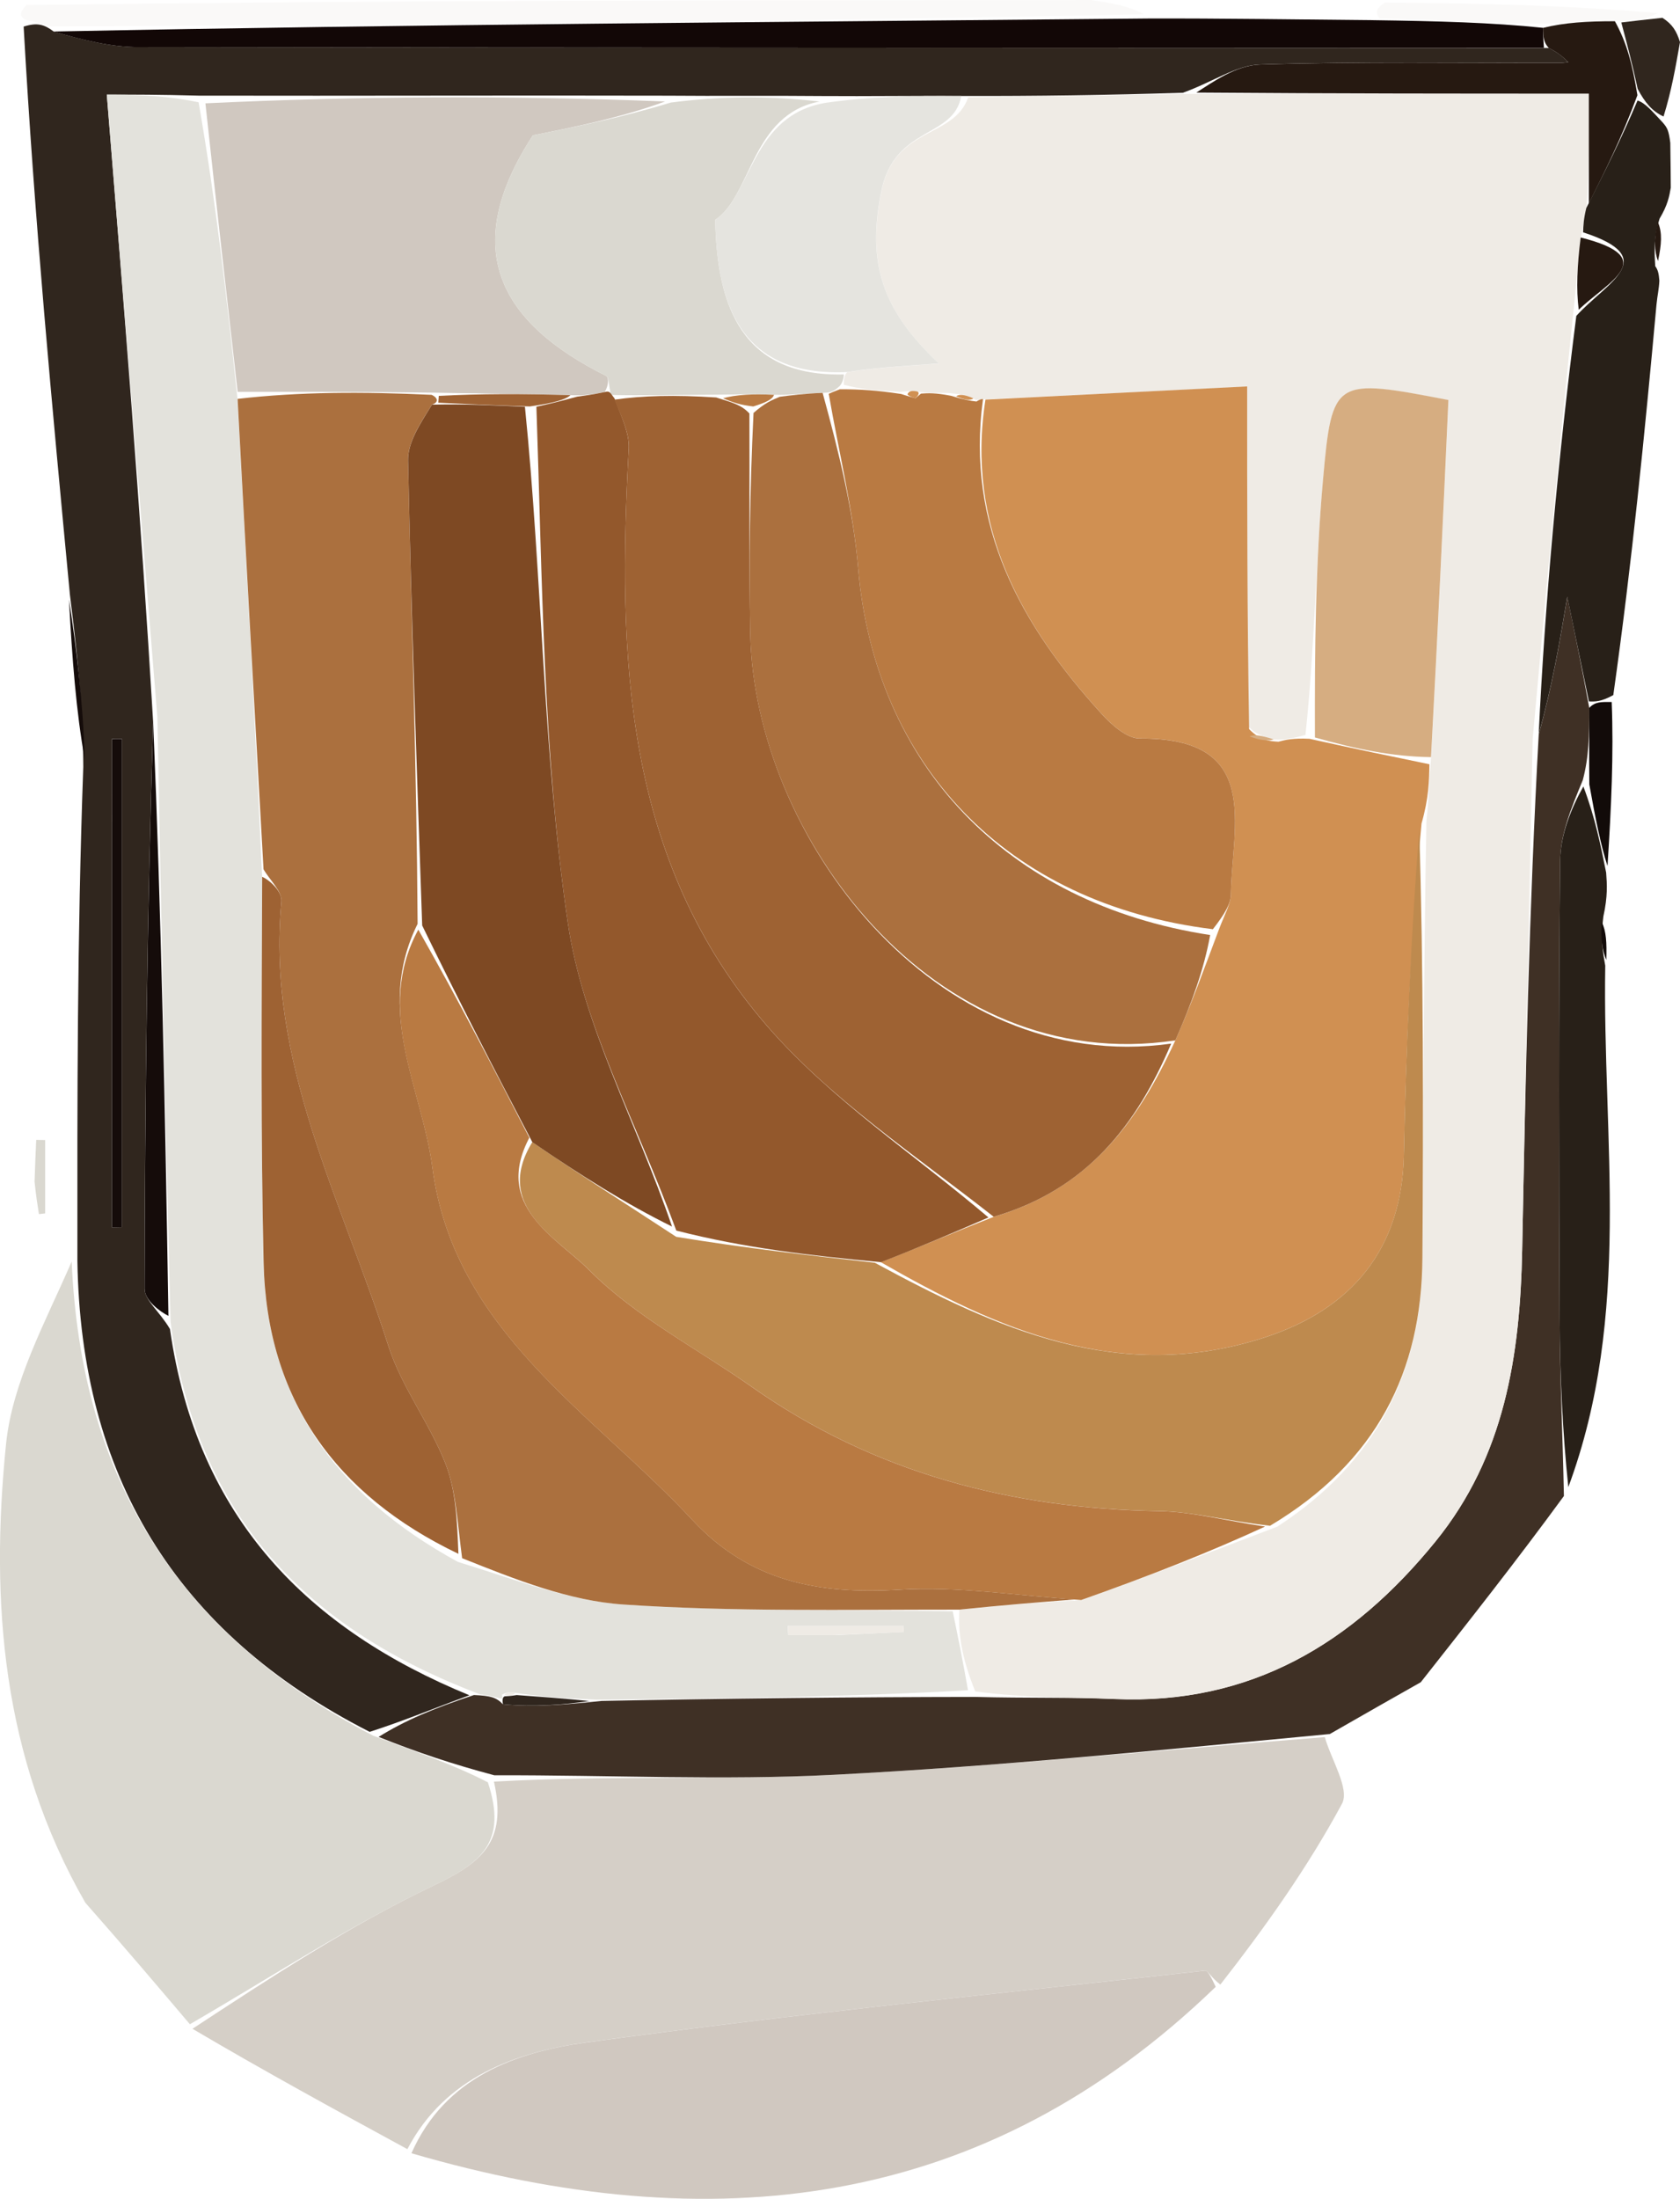 <?xml version="1.0" encoding="UTF-8" standalone="no"?>
<!-- Created with Inkscape (http://www.inkscape.org/) -->

<svg
   width="28.567mm"
   height="37.386mm"
   viewBox="0 0 28.567 37.386"
   version="1.1"
   id="svg2550"
   inkscape:version="1.2.2 (732a01da63, 2022-12-09)"
   sodipodi:docname="bg_button2.svg"
   xmlns:inkscape="http://www.inkscape.org/namespaces/inkscape"
   xmlns:sodipodi="http://sodipodi.sourceforge.net/DTD/sodipodi-0.dtd"
   xmlns="http://www.w3.org/2000/svg"
   xmlns:svg="http://www.w3.org/2000/svg">
  <sodipodi:namedview
     id="namedview2552"
     pagecolor="#ffffff"
     bordercolor="#000000"
     borderopacity="0.25"
     inkscape:showpageshadow="2"
     inkscape:pageopacity="0.0"
     inkscape:pagecheckerboard="0"
     inkscape:deskcolor="#d1d1d1"
     inkscape:document-units="mm"
     showgrid="false"
     inkscape:zoom="0.70199214"
     inkscape:cx="43.44778"
     inkscape:cy="146.72529"
     inkscape:window-width="2880"
     inkscape:window-height="1526"
     inkscape:window-x="5749"
     inkscape:window-y="-11"
     inkscape:window-maximized="1"
     inkscape:current-layer="layer1" />
  <defs
     id="defs2547" />
  <g
     inkscape:label="Ebene 1"
     inkscape:groupmode="layer"
     id="layer1"
     transform="translate(-93.888,-109.831)">
    <path
       fill="#30261e"
       opacity="1"
       stroke="none"
       d="m 95.074,119.913 c -0.3,-3.174 -0.601,-6.347 -0.784,-9.63 0.233,-0.073 0.349,-0.037 0.511,0.084 0.511,0.148 0.977,0.264 1.442,0.264 7.966,0.013 15.932,0.012 23.981,0.016 0.166,0.082 0.248,0.161 0.331,0.24 -0.043,0.004 -0.087,0.012 -0.131,0.012 -1.705,0.003 -3.411,-0.025 -5.115,0.029 -0.404,0.013 -0.799,0.298 -1.307,0.48 -1.29,0.04 -2.471,0.058 -3.769,0.055 -0.833,-0.006 -1.548,0.007 -2.381,8e-4 -0.922,-0.009 -1.724,0.002 -2.622,-0.006 -2.681,-0.007 -5.267,0.005 -7.967,-8e-4 -0.629,-0.018 -1.143,-0.018 -1.559,-0.018 0.293,3.608 0.576,7.098 0.788,10.671 -0.102,3.266 -0.14,6.448 -0.146,9.631 -2.64e-4,0.195 0.258,0.39 0.432,0.687 0.461,3.235 2.374,5.112 5.092,6.227 -0.607,0.221 -1.105,0.432 -1.696,0.622 -3.333,-1.696 -4.912,-4.385 -4.97,-8.005 -0.002,-2.737 -0.005,-5.474 0.1,-8.404 -0.006,-1.114 -0.118,-2.035 -0.231,-2.956 m 0.72,3.891 c 0,2.299 0,4.599 0,6.898 0.056,-0.001 0.113,-0.003 0.169,-0.004 0,-2.768 0,-5.536 0,-8.304 -0.056,2.6e-4 -0.112,7.9e-4 -0.169,10e-4 0,0.389 0,0.778 -2.64e-4,1.408 z"
       id="path100"
       style="stroke-width:0.265" />
    <path
       fill="#dad8d0"
       opacity="1"
       stroke="none"
       d="m 95.107,131.28 c 0.156,3.612 1.735,6.302 5.126,8.062 0.752,0.285 1.355,0.485 1.951,0.793 0.335,1.018 -0.113,1.369 -0.917,1.752 -1.433,0.683 -2.772,1.563 -4.15,2.361 -0.569,-0.671 -1.139,-1.342 -1.778,-2.066 -1.421,-2.479 -1.618,-5.124 -1.349,-7.792 0.106,-1.058 0.666,-2.07 1.117,-3.11 z"
       id="path106"
       style="stroke-width:0.265" />
    <path
       fill="#faf9f8"
       opacity="1"
       stroke="none"
       d="m 94.754,110.281 c -0.116,-0.036 -0.232,-0.072 -0.439,-0.115 -0.095,-0.063 -0.098,-0.118 0.021,-0.25 6.117,-0.08 12.112,-0.082 18.108,-0.084 0.319,0.048 0.637,0.097 0.896,0.242 -6.235,0.134 -12.41,0.171 -18.586,0.208 z"
       id="path188"
       style="stroke-width:0.265" />
    <path
       fill="#150c0a"
       opacity="1"
       stroke="none"
       d="m 95.061,120.026 c 0.125,0.808 0.238,1.729 0.269,2.722 -0.148,-0.821 -0.215,-1.715 -0.269,-2.722 z"
       id="path224"
       style="stroke-width:0.265" />
    <path
       fill="#dad8d0"
       opacity="1"
       stroke="none"
       d="m 94.476,129.914 c 0.009,-0.293 0.019,-0.498 0.028,-0.702 0.051,8e-4 0.101,0.002 0.152,0.003 0,0.416 0,0.831 0,1.247 -0.035,0.004 -0.07,0.008 -0.106,0.012 -0.025,-0.157 -0.05,-0.314 -0.075,-0.559 z"
       id="path242"
       style="stroke-width:0.265" />
    <path
       fill="#120706"
       opacity="1"
       stroke="none"
       d="m 94.8,110.367 c 6.129,-0.123 12.305,-0.16 18.603,-0.221 1.277,-0.004 2.431,0.016 3.824,0.028 1.126,0.016 2.013,0.039 2.897,0.13 0.004,0.159 0.01,0.25 0.017,0.341 -7.966,-0.002 -15.932,-5.3e-4 -23.899,-0.013 -0.465,-7.9e-4 -0.931,-0.116 -1.442,-0.264 z"
       id="path468"
       style="stroke-width:0.265" />
    <path
       fill="#faf9f8"
       opacity="1"
       stroke="none"
       d="m 120.127,110.236 c -0.887,-0.023 -1.774,-0.046 -2.78,-0.093 -0.091,-0.11 -0.04,-0.181 0.09,-0.268 1.594,0.009 3.131,0.049 4.643,0.179 -0.224,0.113 -0.423,0.136 -0.732,0.137 -0.48,5e-5 -0.85,0.022 -1.221,0.045 z"
       id="path470"
       style="stroke-width:0.265" />
    <path
       fill="#d5cfc7"
       opacity="1"
       stroke="none"
       d="m 97.16,144.326 c 1.335,-0.876 2.674,-1.756 4.107,-2.439 0.803,-0.383 1.252,-0.734 1.02,-1.764 1.997,-0.112 3.889,-0.019 5.772,-0.116 2.789,-0.143 5.571,-0.421 8.356,-0.641 0.109,0.385 0.428,0.882 0.292,1.134 -0.583,1.081 -1.3,2.091 -2.068,3.074 -0.154,-0.117 -0.215,-0.243 -0.261,-0.238 -3.506,0.391 -7.018,0.74 -10.512,1.22 -1.204,0.166 -2.407,0.587 -3.051,1.816 -1.204,-0.656 -2.408,-1.312 -3.655,-2.047 z"
       id="path526"
       style="stroke-width:0.265" />
    <path
       fill="#3f3025"
       opacity="1"
       stroke="none"
       d="m 116.498,139.314 c -2.868,0.273 -5.65,0.55 -8.439,0.693 -1.883,0.097 -3.775,0.004 -5.766,0.008 -0.706,-0.188 -1.308,-0.388 -1.967,-0.652 0.44,-0.276 0.938,-0.487 1.621,-0.712 0.281,0.012 0.379,0.038 0.494,0.158 0.531,0.05 1.043,0.007 1.677,-0.058 2.159,-0.043 4.196,-0.065 6.356,-0.068 0.871,0.023 1.62,0.003 2.367,0.036 2.311,0.101 4.047,-0.943 5.456,-2.678 1.178,-1.451 1.439,-3.166 1.474,-4.954 0.056,-2.902 0.119,-5.803 0.282,-8.772 0.23,-0.818 0.357,-1.569 0.486,-2.336 0.127,0.616 0.248,1.198 0.373,1.888 1.6e-4,0.47 -0.005,0.832 -0.11,1.228 -0.2,0.481 -0.381,0.927 -0.385,1.375 -0.027,2.591 -0.021,5.183 -0.009,7.774 0.004,0.978 0.052,1.956 0.073,3.023 -0.816,1.115 -1.625,2.14 -2.434,3.166 -0.489,0.277 -0.977,0.553 -1.549,0.882 z"
       id="path528"
       style="stroke-width:0.265" />
    <path
       fill="#d0c8c0"
       opacity="1"
       stroke="none"
       d="m 100.884,146.442 c 0.575,-1.299 1.779,-1.72 2.983,-1.885 3.494,-0.481 7.006,-0.83 10.512,-1.22 0.047,-0.005 0.108,0.121 0.181,0.275 -3.948,3.817 -8.58,4.315 -13.675,2.83 z"
       id="path530"
       style="stroke-width:0.265" />
    <path
       fill="#30261e"
       opacity="1"
       stroke="none"
       d="m 122.455,110.547 c -0.079,0.449 -0.145,0.829 -0.28,1.265 -0.192,-0.089 -0.315,-0.234 -0.44,-0.47 -0.094,-0.437 -0.186,-0.783 -0.278,-1.129 0.199,-0.024 0.399,-0.047 0.699,-0.079 0.171,0.109 0.241,0.227 0.299,0.413 z"
       id="path640"
       style="stroke-width:0.265" />
    <path
       fill="#efebe5"
       opacity="1"
       stroke="none"
       d="m 119.95,122.381 c -0.06,2.902 -0.123,5.803 -0.179,8.705 -0.035,1.788 -0.295,3.504 -1.474,4.954 -1.409,1.734 -3.145,2.778 -5.456,2.678 -0.747,-0.033 -1.497,-0.013 -2.37,-0.128 -0.211,-0.528 -0.297,-0.945 -0.269,-1.39 0.733,-0.077 1.353,-0.125 2.073,-0.164 1.149,-0.405 2.199,-0.82 3.332,-1.248 1.697,-1.102 2.457,-2.642 2.47,-4.566 0.016,-2.444 0.019,-4.889 0.066,-7.434 0.043,-0.387 0.048,-0.674 0.079,-1.082 0.117,-2.113 0.207,-4.104 0.296,-6.071 -1.937,-0.372 -1.978,-0.376 -2.132,1.353 -0.128,1.434 -0.143,2.878 -0.3,4.34 -0.214,0.054 -0.336,0.086 -0.539,0.077 -0.199,-0.064 -0.317,-0.088 -0.443,-0.237 -0.008,-1.935 -0.008,-3.746 -0.008,-5.764 -1.445,0.073 -2.947,0.148 -4.492,0.216 -0.042,-0.008 -0.112,0.041 -0.164,-0.015 -0.15,-0.065 -0.248,-0.074 -0.437,-0.093 -0.212,-0.002 -0.333,0.006 -0.513,-0.022 -0.103,-0.021 -0.146,-0.006 -0.297,0.004 -0.391,-0.024 -0.675,-0.044 -0.958,-0.121 0.001,-0.058 0.002,-0.173 0.063,-0.214 0.419,-0.066 0.777,-0.091 1.558,-0.146 -0.962,-0.902 -1.227,-1.692 -0.982,-2.922 0.224,-1.126 1.232,-0.896 1.478,-1.606 1.181,-0.018 2.362,-0.035 3.77,-0.057 2.443,-0.004 4.66,-0.004 6.784,-0.004 0,0.728 0,1.298 -0.042,1.942 -0.046,0.188 -0.051,0.302 -0.097,0.504 -0.06,0.483 -0.078,0.877 -0.137,1.374 -0.253,2.448 -0.466,4.793 -0.679,7.139 z"
       id="path698"
       style="stroke-width:0.265" />
    <path
       fill="#e3e2dc"
       opacity="1"
       stroke="none"
       d="m 110.088,137.227 c 0.086,0.417 0.171,0.834 0.26,1.343 -2.034,0.114 -4.071,0.136 -6.313,0.16 -0.592,-0.025 -0.979,-0.053 -1.389,-0.118 -0.098,-0.018 -0.171,8e-4 -0.225,0.037 0.02,0.017 10e-4,0.066 10e-4,0.066 -0.097,-0.026 -0.194,-0.053 -0.367,-0.074 -2.902,-1.1 -4.814,-2.978 -5.267,-6.335 -0.092,-3.576 -0.158,-6.927 -0.224,-10.278 -0.283,-3.49 -0.567,-6.98 -0.86,-10.588 0.416,0 0.93,0 1.561,0.13 0.299,1.728 0.481,3.325 0.661,5.043 0.146,2.746 0.294,5.372 0.419,8.125 -0.009,2.274 -0.025,4.42 0.025,6.565 0.054,2.316 1.222,3.947 3.304,5.084 0.98,0.3 1.887,0.662 2.815,0.724 1.86,0.125 3.731,0.086 5.597,0.116 m -1.954,0.404 c 0.374,-0.018 0.749,-0.036 1.123,-0.054 -0.002,-0.035 -0.005,-0.07 -0.007,-0.105 -0.655,0 -1.31,0 -1.964,0 0.002,0.053 0.004,0.106 0.006,0.158 0.213,0 0.426,0 0.842,2.6e-4 z"
       id="path700"
       style="stroke-width:0.265" />
    <path
       fill="#d0c8c0"
       opacity="1"
       stroke="none"
       d="m 97.929,116.493 c -0.182,-1.598 -0.364,-3.195 -0.548,-4.905 2.583,-0.124 5.169,-0.136 7.817,-0.032 -0.761,0.28 -1.585,0.443 -2.248,0.575 -1.275,1.955 -0.539,3.2 1.242,4.09 0.051,0.026 0.048,0.162 -0.021,0.275 -0.217,0.045 -0.343,0.062 -0.583,0.054 -0.822,-0.025 -1.53,-0.026 -2.359,-0.043 -1.181,-0.016 -2.24,-0.014 -3.3,-0.013 z"
       id="path702"
       style="stroke-width:0.265" />
    <path
       fill="#dad8d0"
       opacity="1"
       stroke="none"
       d="m 104.262,116.467 c -0.022,-0.085 -0.018,-0.221 -0.07,-0.246 -1.781,-0.89 -2.517,-2.135 -1.242,-4.09 0.663,-0.131 1.487,-0.295 2.343,-0.556 0.835,-0.109 1.637,-0.12 2.532,-0.018 -1.161,0.218 -1.156,1.602 -1.775,2.011 0.027,1.51 0.48,2.67 2.187,2.629 0,0 -7.9e-4,0.115 -0.067,0.194 -0.107,0.097 -0.148,0.116 -0.294,0.119 -0.312,0.011 -0.52,0.039 -0.826,0.034 -0.371,-0.018 -0.644,-0.003 -1.033,-0.002 -0.661,0.001 -1.205,0.016 -1.749,0.004 -5.3e-4,-0.026 -0.006,-0.079 -0.006,-0.079 z"
       id="path704"
       style="stroke-width:0.265" />
    <path
       fill="#e5e4df"
       opacity="1"
       stroke="none"
       d="m 108.297,116.157 c -1.768,0.081 -2.221,-1.078 -2.248,-2.588 0.619,-0.41 0.615,-1.793 1.894,-1.992 0.742,-0.106 1.457,-0.12 2.29,-0.114 -0.128,0.73 -1.136,0.5 -1.361,1.626 -0.245,1.229 0.021,2.019 0.982,2.922 -0.781,0.055 -1.139,0.08 -1.558,0.146 z"
       id="path706"
       style="stroke-width:0.265" />
    <path
       fill="#261911"
       opacity="1"
       stroke="none"
       d="m 120.905,113.29 c 0,-0.569 0,-1.139 0,-1.867 -2.124,0 -4.341,0 -6.675,-0.018 0.281,-0.178 0.676,-0.463 1.08,-0.476 1.704,-0.054 3.41,-0.026 5.115,-0.029 0.043,-7e-5 0.087,-0.008 0.131,-0.012 -0.083,-0.079 -0.166,-0.158 -0.331,-0.24 -0.089,-0.093 -0.096,-0.184 -0.1,-0.343 0.373,-0.091 0.743,-0.113 1.223,-0.113 0.202,0.368 0.294,0.714 0.383,1.258 -0.277,0.745 -0.552,1.293 -0.827,1.841 z"
       id="path708"
       style="stroke-width:0.265" />
    <path
       fill="#150c0a"
       opacity="1"
       stroke="none"
       d="m 96.493,122.111 c 0.137,3.268 0.203,6.619 0.259,10.093 -0.147,-0.072 -0.406,-0.267 -0.405,-0.462 0.006,-3.183 0.044,-6.366 0.146,-9.631 z"
       id="path710"
       style="stroke-width:0.265" />
    <path
       fill="#150c0a"
       opacity="1"
       stroke="none"
       d="m 95.794,123.683 c 1.61e-4,-0.51 1.61e-4,-0.899 1.61e-4,-1.288 0.056,-2.6e-4 0.112,-7.9e-4 0.169,-0.001 0,2.768 0,5.536 0,8.304 -0.056,0.001 -0.113,0.003 -0.169,0.004 0,-2.299 0,-4.599 1.61e-4,-7.019 z"
       id="path712"
       style="stroke-width:0.265" />
    <path
       fill="#282018"
       opacity="1"
       stroke="none"
       d="m 120.863,113.365 c 0.317,-0.623 0.592,-1.171 0.87,-1.825 0.127,0.038 0.25,0.183 0.429,0.375 0.079,0.091 0.101,0.136 0.128,0.345 0.005,0.364 0.007,0.563 0.008,0.763 -0.025,0.145 -0.05,0.29 -0.19,0.525 -0.102,0.33 -0.088,0.57 -0.074,0.809 0.045,0.059 0.061,0.125 0.07,0.246 -0.006,0.143 -0.032,0.239 -0.049,0.409 -0.203,2.222 -0.415,4.37 -0.734,6.637 -0.209,0.116 -0.312,0.112 -0.415,0.108 -0.12,-0.581 -0.24,-1.163 -0.368,-1.779 -0.129,0.767 -0.256,1.518 -0.486,2.336 0.11,-2.277 0.323,-4.623 0.64,-7.112 0.51,-0.566 1.461,-0.984 0.115,-1.421 0.004,-0.113 0.009,-0.226 0.055,-0.415 z"
       id="path744"
       style="stroke-width:0.265" />
    <path
       fill="#282018"
       opacity="1"
       stroke="none"
       d="m 121.199,124.666 c 0.015,0.2 0.029,0.401 -0.047,0.747 -0.05,0.376 -0.009,0.606 0.032,0.837 -0.05,2.943 0.463,5.923 -0.628,8.866 -0.096,-0.916 -0.144,-1.894 -0.148,-2.872 -0.011,-2.592 -0.018,-5.183 0.009,-7.774 0.005,-0.448 0.186,-0.894 0.395,-1.267 0.202,0.538 0.295,1.001 0.387,1.464 z"
       id="path1062"
       style="stroke-width:0.265" />
    <path
       fill="#120b09"
       opacity="1"
       stroke="none"
       d="m 121.222,124.554 c -0.115,-0.351 -0.207,-0.814 -0.309,-1.386 -0.005,-0.47 -5.3e-4,-0.832 -5.3e-4,-1.302 0.098,-0.105 0.201,-0.101 0.381,-0.099 0.035,0.891 -0.007,1.783 -0.071,2.788 z"
       id="path1064"
       style="stroke-width:0.265" />
    <path
       fill="#30261e"
       opacity="1"
       stroke="none"
       d="m 102.67,138.651 c 0.387,0.028 0.773,0.055 1.243,0.102 -0.429,0.062 -0.941,0.105 -1.472,0.056 -0.019,-0.093 1.8e-4,-0.141 0.047,-0.138 0.092,-0.004 0.137,-0.012 0.183,-0.019 z"
       id="path1066"
       style="stroke-width:0.265" />
    <path
       fill="#120b09"
       opacity="1"
       stroke="none"
       d="m 121.202,126.152 c -0.06,-0.133 -0.101,-0.363 -0.077,-0.642 0.075,0.149 0.086,0.347 0.077,0.642 z"
       id="path1068"
       style="stroke-width:0.265" />
    <path
       fill="#261911"
       opacity="1"
       stroke="none"
       d="m 122.081,114.269 c -0.06,-0.152 -0.074,-0.392 10e-4,-0.653 0.074,0.174 0.059,0.37 -10e-4,0.653 z"
       id="path1138"
       style="stroke-width:0.265" />
    <path
       fill="#d09052"
       opacity="1"
       stroke="none"
       d="m 118.194,122.826 c -0.005,0.286 -0.01,0.573 -0.134,1.006 -0.182,1.976 -0.263,3.805 -0.3,5.635 -0.032,1.586 -0.872,2.622 -2.381,3.108 -2.46,0.792 -4.544,-0.152 -6.514,-1.284 0.676,-0.261 1.253,-0.511 1.921,-0.771 1.589,-0.466 2.434,-1.574 3.088,-3 0.279,-0.633 0.487,-1.211 0.742,-1.889 0.101,-0.266 0.199,-0.431 0.202,-0.598 0.021,-1.187 0.53,-2.661 -1.548,-2.646 -0.217,0.002 -0.477,-0.229 -0.647,-0.416 -1.378,-1.512 -2.313,-3.197 -1.978,-5.346 1.503,-0.076 3.006,-0.151 4.45,-0.224 0,2.017 0,3.829 0.033,5.826 0.188,0.195 0.343,0.205 0.498,0.215 0.122,-0.032 0.244,-0.063 0.528,-0.05 0.788,0.174 1.413,0.304 2.039,0.433 z"
       id="path1188"
       style="stroke-width:0.265" />
    <path
       fill="#ab703e"
       opacity="1"
       stroke="none"
       d="m 97.927,116.613 c 1.061,-0.122 2.121,-0.123 3.3,-0.069 0.12,0.056 0.114,0.133 0.007,0.166 -0.212,0.338 -0.414,0.645 -0.407,0.948 0.054,2.604 0.146,5.207 0.162,7.881 -0.737,1.485 0.076,2.798 0.252,4.143 0.365,2.781 2.718,4.16 4.423,5.995 0.976,1.051 2.158,1.265 3.524,1.182 0.988,-0.061 1.99,0.102 2.986,0.166 -0.62,0.049 -1.239,0.097 -1.973,0.174 -1.98,-5.2e-4 -3.851,0.038 -5.71,-0.087 -0.928,-0.062 -1.835,-0.424 -2.745,-0.788 -0.084,-0.631 -0.104,-1.152 -0.284,-1.61 -0.27,-0.688 -0.748,-1.301 -0.97,-1.999 -0.788,-2.47 -2.077,-4.825 -1.819,-7.554 0.016,-0.172 -0.198,-0.366 -0.304,-0.55 -0.148,-2.626 -0.295,-5.251 -0.441,-7.997 z"
       id="path1190"
       style="stroke-width:0.265" />
    <path
       fill="#be8a4e"
       opacity="1"
       stroke="none"
       d="m 108.766,131.302 c 2.069,1.122 4.153,2.065 6.612,1.274 1.509,-0.486 2.349,-1.522 2.381,-3.108 0.037,-1.83 0.118,-3.659 0.262,-5.534 0.073,2.398 0.07,4.843 0.054,7.287 -0.013,1.924 -0.772,3.465 -2.591,4.552 -0.765,-0.088 -1.324,-0.24 -1.885,-0.25 -2.515,-0.042 -4.846,-0.649 -6.924,-2.11 -0.93,-0.653 -1.974,-1.189 -2.762,-1.982 -0.557,-0.56 -1.643,-1.086 -0.974,-2.181 0.824,0.565 1.599,1.053 2.447,1.61 1.175,0.193 2.278,0.317 3.38,0.441 z"
       id="path1192"
       style="stroke-width:0.265" />
    <path
       fill="#b97a42"
       opacity="1"
       stroke="none"
       d="m 102.89,129.173 c -0.62,1.173 0.466,1.699 1.023,2.259 0.788,0.792 1.833,1.328 2.762,1.982 2.078,1.461 4.409,2.068 6.924,2.11 0.561,0.009 1.12,0.162 1.801,0.262 -0.928,0.429 -1.977,0.844 -3.127,1.249 -1.096,-0.073 -2.098,-0.236 -3.086,-0.176 -1.366,0.084 -2.548,-0.13 -3.524,-1.182 -1.705,-1.835 -4.058,-3.213 -4.423,-5.995 -0.177,-1.345 -0.989,-2.659 -0.239,-4.045 0.681,1.197 1.284,2.366 1.887,3.536 z"
       id="path1194"
       style="stroke-width:0.265" />
    <path
       fill="#b97a42"
       opacity="1"
       stroke="none"
       d="m 110.603,116.618 c -0.294,2.157 0.641,3.842 2.02,5.354 0.17,0.187 0.43,0.417 0.647,0.416 2.078,-0.016 1.57,1.459 1.548,2.646 -0.003,0.167 -0.101,0.332 -0.306,0.596 -3.526,-0.434 -5.748,-2.817 -6.031,-6.129 -0.085,-0.998 -0.33,-1.983 -0.501,-2.974 0.041,-0.019 0.083,-0.037 0.189,-0.077 0.349,-0.001 0.632,0.018 1.043,0.08 0.127,0.042 0.242,0.072 0.242,0.072 0,0 0.095,-0.079 0.095,-0.079 0.121,-0.008 0.242,-0.015 0.508,0.037 0.241,0.073 0.338,0.086 0.435,0.098 0,2e-5 0.07,-0.049 0.112,-0.041 z"
       id="path1196"
       style="stroke-width:0.265" />
    <path
       fill="#d6ad81"
       opacity="1"
       stroke="none"
       d="m 118.22,122.704 c -0.652,-0.008 -1.277,-0.137 -1.973,-0.334 -0.005,-1.507 0.01,-2.951 0.138,-4.385 0.154,-1.728 0.195,-1.725 2.132,-1.353 -0.089,1.968 -0.18,3.959 -0.296,6.071 z"
       id="path1198"
       style="stroke-width:0.265" />
    <path
       fill="#261911"
       opacity="1"
       stroke="none"
       d="m 120.766,113.869 c 1.388,0.349 0.437,0.766 -0.033,1.229 -0.045,-0.353 -0.027,-0.747 0.033,-1.229 z"
       id="path1200"
       style="stroke-width:0.265" />
    <path
       fill="#d6ad81"
       opacity="1"
       stroke="none"
       d="m 115.546,122.402 c -0.074,0.03 -0.229,0.021 -0.41,-0.051 0.092,-0.037 0.211,-0.013 0.41,0.051 z"
       id="path1202"
       style="stroke-width:0.265" />
    <path
       fill="#d09052"
       opacity="1"
       stroke="none"
       d="m 109.489,116.488 c 0.059,0.036 -0.036,0.114 -0.036,0.114 0,0 -0.115,-0.03 -0.134,-0.068 0.024,-0.053 0.068,-0.067 0.17,-0.046 z"
       id="path1204"
       style="stroke-width:0.265" />
    <path
       fill="#d09052"
       opacity="1"
       stroke="none"
       d="m 110.439,116.603 c -0.044,0.043 -0.141,0.03 -0.292,-0.033 0.044,-0.041 0.142,-0.032 0.292,0.033 z"
       id="path1206"
       style="stroke-width:0.265" />
    <path
       fill="#9e6233"
       opacity="1"
       stroke="none"
       d="m 98.346,124.739 c 0.129,0.056 0.343,0.25 0.327,0.422 -0.258,2.728 1.032,5.084 1.819,7.554 0.223,0.698 0.7,1.311 0.97,1.999 0.18,0.458 0.199,0.979 0.221,1.536 -2.089,-0.999 -3.258,-2.63 -3.312,-4.946 -0.05,-2.145 -0.034,-4.291 -0.025,-6.565 z"
       id="path1208"
       style="stroke-width:0.265" />
    <path
       fill="#efebe5"
       opacity="1"
       stroke="none"
       d="m 108.032,137.631 c -0.315,-1.3e-4 -0.528,-1.3e-4 -0.74,-1.3e-4 -0.002,-0.053 -0.004,-0.106 -0.006,-0.158 0.655,0 1.31,0 1.964,0 0.002,0.035 0.005,0.07 0.007,0.105 -0.374,0.018 -0.749,0.036 -1.225,0.054 z"
       id="path1210"
       style="stroke-width:0.265" />
    <path
       fill="#efebe5"
       opacity="1"
       stroke="none"
       d="m 102.646,138.613 c -0.021,0.045 -0.067,0.052 -0.179,0.04 0.007,-0.039 0.081,-0.058 0.179,-0.04 z"
       id="path1212"
       style="stroke-width:0.265" />
    <path
       fill="#93582c"
       opacity="1"
       stroke="none"
       d="m 108.865,131.291 c -1.201,-0.113 -2.303,-0.237 -3.477,-0.537 -0.684,-1.857 -1.589,-3.495 -1.844,-5.229 -0.425,-2.893 -0.433,-5.846 -0.535,-8.779 0.286,-0.061 0.49,-0.116 0.694,-0.171 0.126,-0.017 0.252,-0.033 0.469,-0.078 0.091,-0.028 0.096,0.024 0.164,0.105 0.13,0.34 0.257,0.603 0.243,0.858 -0.19,3.515 -0.093,7 2.361,9.825 1.074,1.236 2.493,2.173 3.756,3.246 -0.578,0.25 -1.155,0.5 -1.831,0.762 z"
       id="path1214"
       style="stroke-width:0.265" />
    <path
       fill="#9e6233"
       opacity="1"
       stroke="none"
       d="m 103.588,116.55 c -0.09,0.08 -0.294,0.135 -0.692,0.192 -0.648,-0.02 -1.101,-0.042 -1.555,-0.064 0,0 0.006,-0.077 0.008,-0.116 0.709,-0.038 1.417,-0.037 2.24,-0.012 z"
       id="path1216"
       style="stroke-width:0.265" />
    <path
       fill="#9e6233"
       opacity="1"
       stroke="none"
       d="m 110.786,130.52 c -1.353,-1.063 -2.772,-2 -3.846,-3.237 -2.454,-2.825 -2.552,-6.31 -2.361,-9.825 0.014,-0.255 -0.113,-0.518 -0.243,-0.832 0.476,-0.068 1.02,-0.083 1.73,-0.037 0.298,0.094 0.43,0.128 0.565,0.272 0.006,1.319 -0.008,2.529 0.015,3.738 0.064,3.423 3.114,7.542 7.157,6.976 -0.582,1.371 -1.427,2.479 -3.017,2.944 z"
       id="path1218"
       style="stroke-width:0.265" />
    <path
       fill="#ab703e"
       opacity="1"
       stroke="none"
       d="m 113.873,127.52 c -4.114,0.622 -7.164,-3.498 -7.228,-6.92 -0.022,-1.209 -0.008,-2.419 0.056,-3.748 0.193,-0.171 0.32,-0.223 0.447,-0.275 0.208,-0.027 0.416,-0.054 0.728,-0.066 0.276,1.007 0.52,1.991 0.605,2.99 0.283,3.312 2.505,5.695 5.985,6.228 -0.105,0.58 -0.313,1.158 -0.592,1.791 z"
       id="path1220"
       style="stroke-width:0.265" />
    <path
       fill="#b97a42"
       opacity="1"
       stroke="none"
       d="m 107.05,116.544 c -0.029,0.084 -0.156,0.136 -0.353,0.198 -0.201,-0.024 -0.333,-0.059 -0.514,-0.14 0.223,-0.061 0.496,-0.076 0.867,-0.058 z"
       id="path1222"
       style="stroke-width:0.265" />
    <path
       fill="#7e4923"
       opacity="1"
       stroke="none"
       d="m 101.235,116.711 c 0.56,-0.012 1.013,0.01 1.579,0.036 0.296,2.932 0.305,5.885 0.73,8.778 0.255,1.734 1.16,3.372 1.771,5.16 -0.776,-0.381 -1.551,-0.869 -2.375,-1.434 -0.653,-1.247 -1.256,-2.416 -1.873,-3.684 -0.094,-2.701 -0.186,-5.304 -0.24,-7.908 -0.006,-0.303 0.196,-0.609 0.407,-0.948 z"
       id="path1630"
       style="stroke-width:0.265" />
  </g>
</svg>
